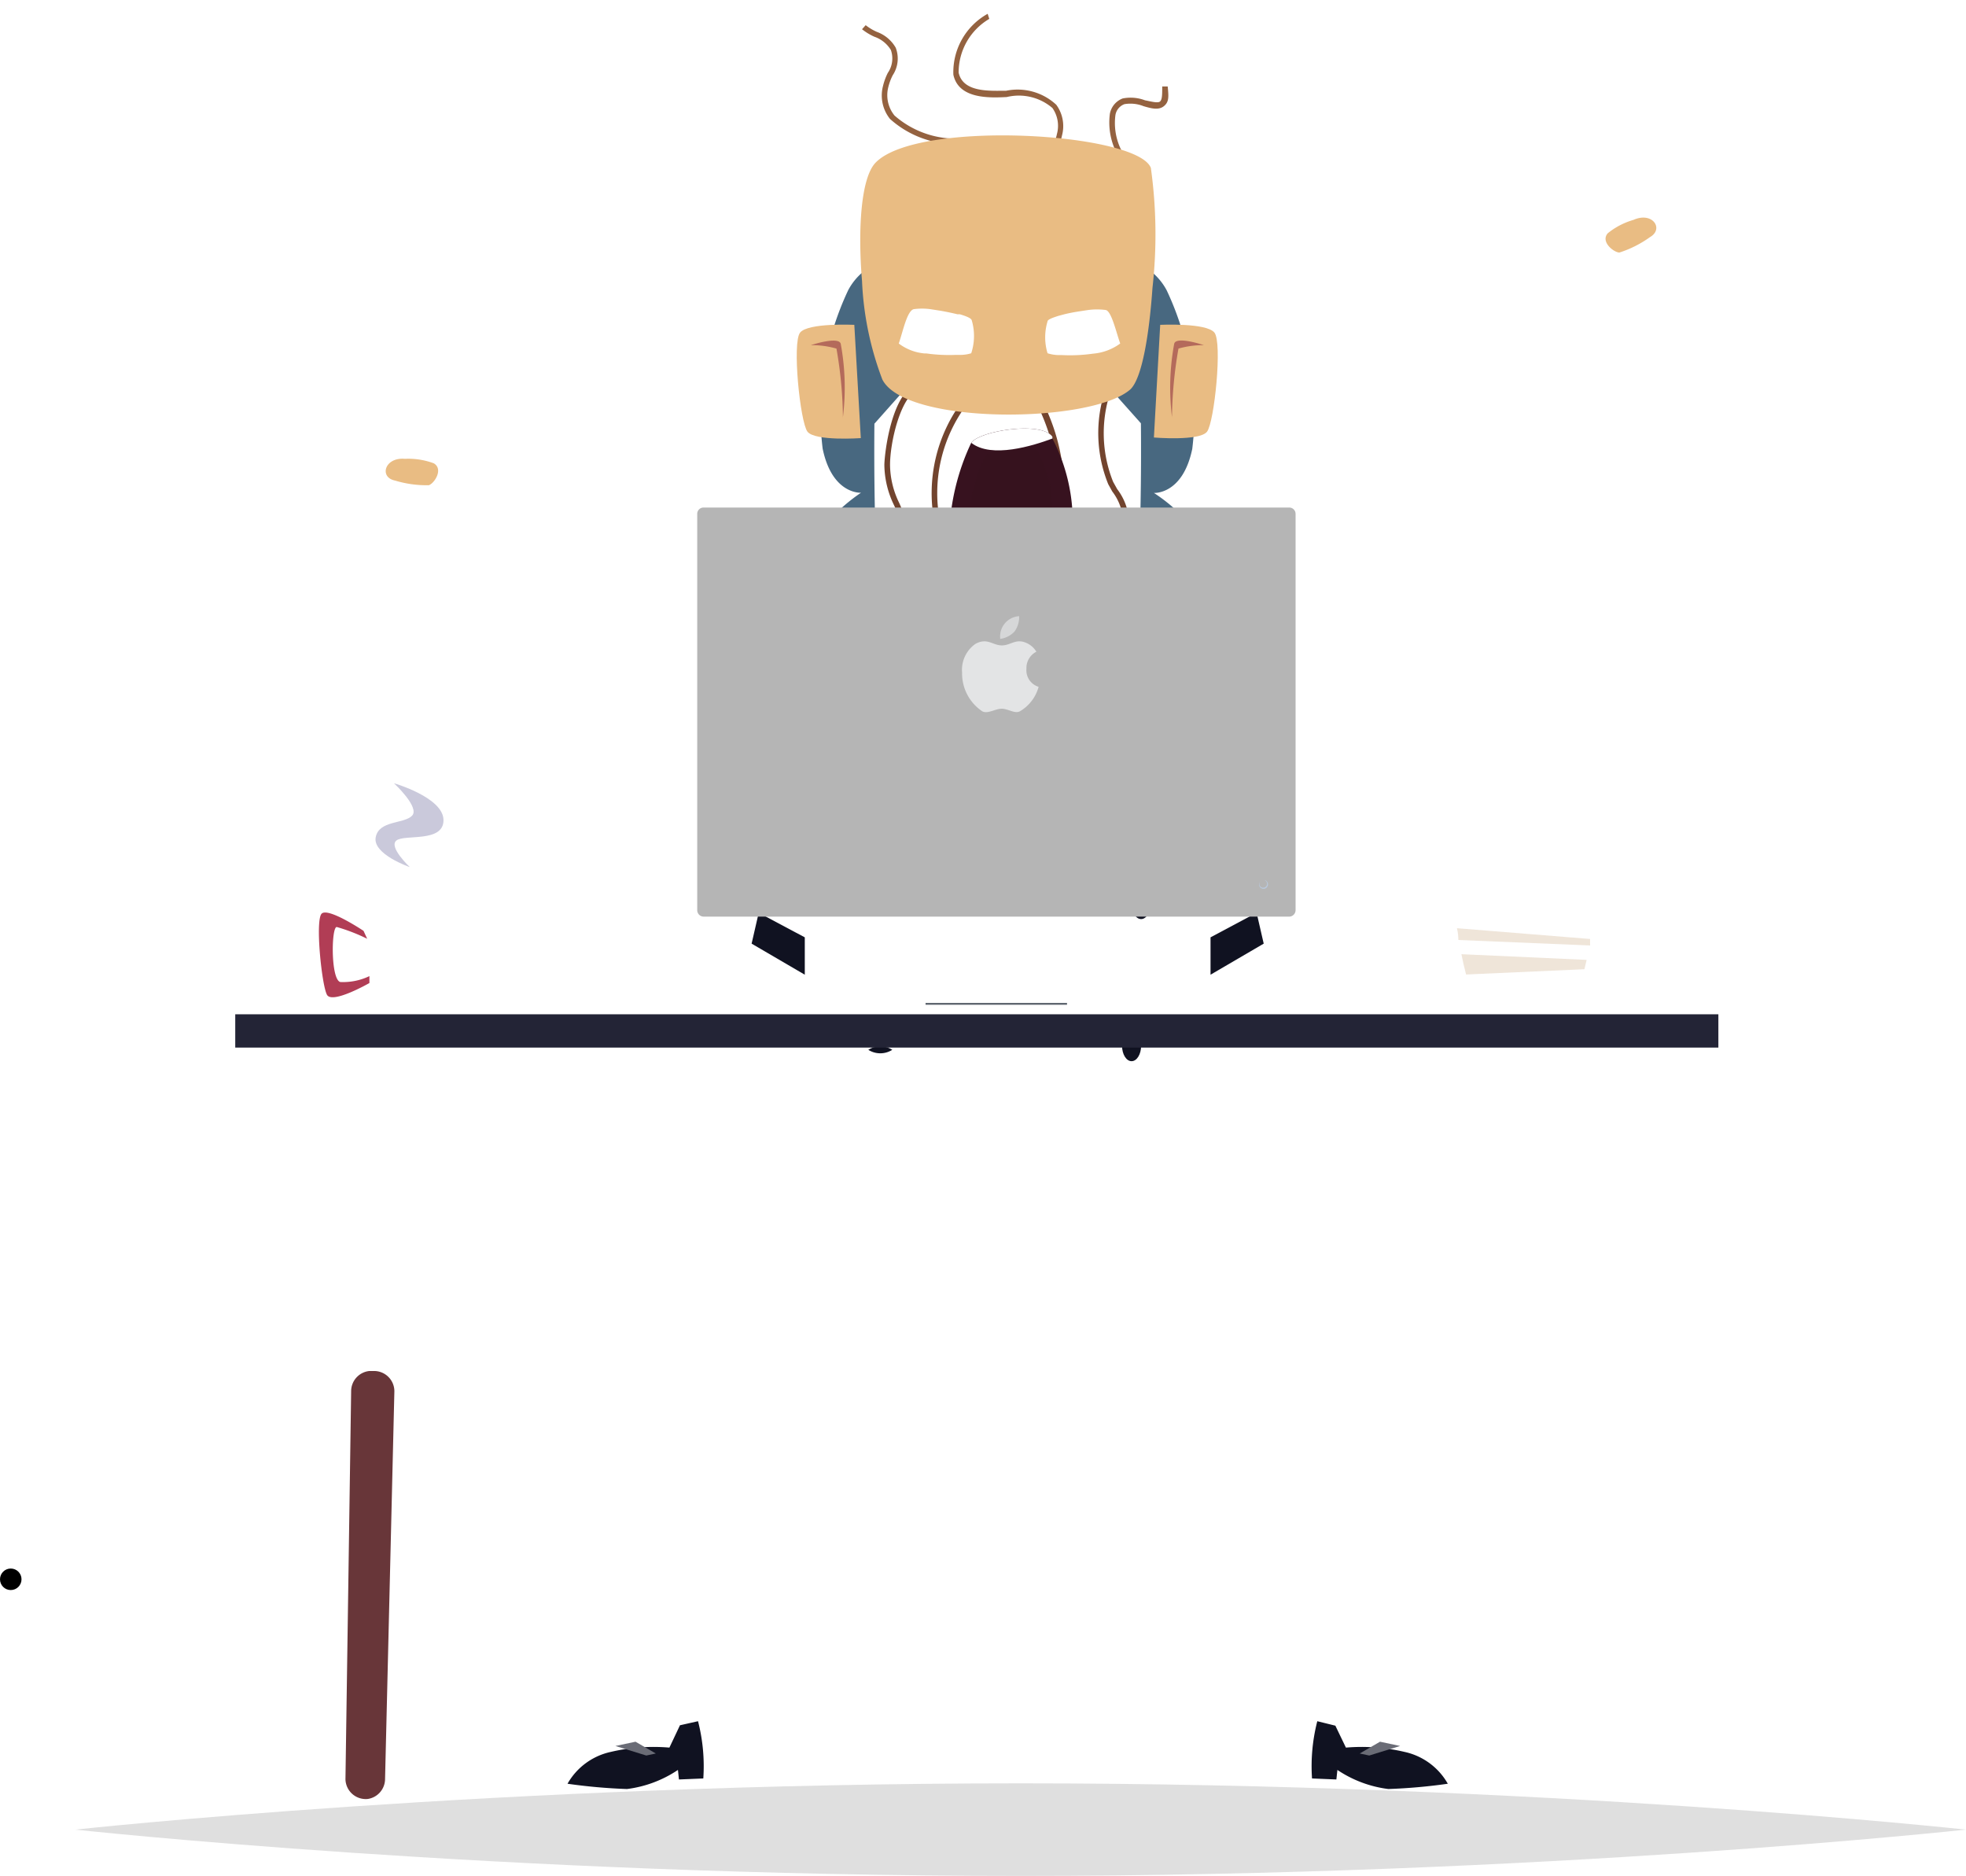         <svg id="men_4" viewBox="0 0 96.86 92.4">
            <title>men_4</title>
            <g style="isolation:isolate">
                <path
                    d="M16.54,72.78a8.9,8.9,0,0,1,.26,2.82l-1.2.05-.05-.47a5.78,5.78,0,0,1-2.51.94,27.23,27.23,0,0,1-2.93-.26,3.24,3.24,0,0,1,2.14-1.57,9.21,9.21,0,0,1,2.88-.21l.52-1.1Z"
                    transform="translate(17.85 12)" style="fill:#101221" />
                <path d="M12.47,74l1.52.47.47-.1-1-.58Z" transform="translate(17.85 12)" style="fill:#6a6c76" />
                <path
                    d="M47.05,72.78a8.9,8.9,0,0,0-.26,2.82l1.2.05.05-.47a5.78,5.78,0,0,0,2.51.94,27.22,27.22,0,0,0,2.93-.26,3.24,3.24,0,0,0-2.14-1.57,9.21,9.21,0,0,0-2.88-.21L47.94,73Z"
                    transform="translate(17.85 12)" style="fill:#101221" />
                <path d="M51.13,74l-1.52.47-.47-.1,1-.58Z" transform="translate(17.85 12)" style="fill:#6a6c76" />
                <path
                    d="M3.67,11.25c.07.21-.38.9-.84,1.26a3.13,3.13,0,0,1-2,.41C.4,14.39-.36,14.85-1,13.35c-1.33-.77-1.14-4.1-.65-5.12l0-.07a.92.92,0,0,1,1-.56l.15,0a1.13,1.13,0,0,1,.28.1.76.76,0,0,1,.77-.29A1.38,1.38,0,0,1,1,7.61c.56-.33,1.25.26,1.37.34s.62-.24.9,0a2.25,2.25,0,0,1,.74,2,5.83,5.83,0,0,1-1.31,1.33S3.62,11.1,3.67,11.25Z"
                    transform="translate(17.85 12)" style="fill:url(#a5)" />
                <path
                    d="M2.77,11.46c-.64.1-1.23.07-1.27-.23a17,17,0,0,1,.85-3.29c.13.08.62-.24.9,0a2.25,2.25,0,0,1,.74,2,5.83,5.83,0,0,1-1.31,1.33A.75.75,0,0,1,2.77,11.46Z"
                    transform="translate(17.85 12)" style="fill:url(#b5)" />
                <path
                    d="M1.47,11.64c-.37.21-1.19-.31-1.18-.54S1.11,8.65.9,8.23a1.91,1.91,0,0,1-.34-.78A1.38,1.38,0,0,1,1,7.61c.56-.33,1.25.26,1.37.34a5.93,5.93,0,0,1,.49,1.64A6.71,6.71,0,0,1,1.47,11.64Z"
                    transform="translate(17.85 12)" style="fill:url(#c5)" />
                <path
                    d="M.26,11.47c-.38.25-1.15.25-1-.37A19.9,19.9,0,0,0-.31,8.4.91.91,0,0,1-.5,7.75a.41.41,0,0,0,0-.12,1.13,1.13,0,0,1,.28.1S.16,7.16,1,7.61a8,8,0,0,1,.66,2A4.88,4.88,0,0,1,.26,11.47Z"
                    transform="translate(17.85 12)" style="fill:url(#d5)" />
                <path
                    d="M.33,9.91A2.18,2.18,0,0,1-.88,11.12c-.39.05-1-.52.11-1.55,0-.28-.25-1.6-.83-1.4a.92.92,0,0,1,1-.56l.43.13A4.87,4.87,0,0,1,.33,9.91Z"
                    transform="translate(17.85 12)" style="fill:url(#e5)" />
                <path
                    d="M3.52,10.82A3.61,3.61,0,0,0,2.1,10.6c-1-.09-1.28.91-.49,1.07a5.37,5.37,0,0,0,1.67.23C3.57,11.79,4,11.1,3.52,10.82Z"
                    transform="translate(17.85 12)" style="fill:#e9bc83" />
                <path
                    d="M61.36,0c0,.22.65.73,1.21.92a3.13,3.13,0,0,0,2-.25c.92,1.23,1.79,1.41,1.89-.2,1-1.17-.26-4.25-1.06-5.05l-.05-.05a.92.92,0,0,0-1.09-.22l-.13.07a1.13,1.13,0,0,0-.23.19.76.76,0,0,0-.82,0,1.38,1.38,0,0,0-.35.29c-.64-.12-1.09.65-1.19.77s-.67,0-.86.27a2.25,2.25,0,0,0-.06,2.09,5.83,5.83,0,0,0,1.67.83S61.36-.21,61.36,0Z"
                    transform="translate(17.85 12)" style="fill:url(#f5)" />
                <path
                    d="M62.27-.14c.64-.12,1.19-.33,1.12-.63A17,17,0,0,0,61.52-3.6c-.09.12-.67,0-.86.27a2.25,2.25,0,0,0-.06,2.09,5.83,5.83,0,0,0,1.67.83A.76.76,0,0,0,62.27-.14Z"
                    transform="translate(17.85 12)" style="fill:url(#g5)" />
                <path
                    d="M63.56-.4c.42.08,1-.68.94-.9s-1.58-2-1.51-2.5a1.91,1.91,0,0,0,.06-.85,1.38,1.38,0,0,0-.35.29c-.64-.12-1.09.65-1.19.77a5.92,5.92,0,0,0,.07,1.71A6.71,6.71,0,0,0,63.56-.4Z"
                    transform="translate(17.85 12)" style="fill:url(#h5)" />
                <path
                    d="M64.66-1c.45.11,1.17-.14.82-.68A19.87,19.87,0,0,1,64.19-4a.91.91,0,0,0,0-.67.41.41,0,0,1,0-.11,1.13,1.13,0,0,0-.23.19s-.54-.43-1.17.27a8,8,0,0,0,0,2.12A4.88,4.88,0,0,0,64.66-1Z"
                    transform="translate(17.85 12)" style="fill:url(#i5)" />
                <path
                    d="M64.07-2.41a2.18,2.18,0,0,0,1.54.75c.38-.08.75-.81-.61-1.43-.09-.27-.29-1.59.33-1.6a.92.92,0,0,0-1.09-.22,4.43,4.43,0,0,1-.36.26A4.87,4.87,0,0,0,64.07-2.41Z"
                    transform="translate(17.85 12)" style="fill:url(#j5)" />
                <path
                    d="M61.36-.51a3.6,3.6,0,0,1,1.27-.66c.94-.42,1.51.45.81.85a5.38,5.38,0,0,1-1.51.76C61.63.42,61-.1,61.36-.51Z"
                    transform="translate(17.85 12)" style="fill:#e9bc83" />
                <path
                    d="M12.94,10.13c.21,6.1-.5,11.35-5.18,12S1.24,14.95,1,13.1a6.91,6.91,0,0,0-2.62.21S-.32,30.27,9.25,32,20.17,18.71,20.17,18.71,16.77,9.35,12.94,10.13Z"
                    transform="translate(17.85 12)" style="fill:url(#k5)" />
                <path
                    d="M49.91,5.09c5.39,14.75,17.49,9,14.55-4.25A6.91,6.91,0,0,1,67,.18s3.92,17.62-4.57,22.35-17-5.82-17-5.82S43.11,6.2,49.91,5.09Z"
                    transform="translate(17.85 12)" style="fill:url(#l5)" />
                <path
                    d="M49.45,56.22c-.43-3.76-3.47-11-6-14.54L41,37.24l-9.21.66-9.21-.66-2.41,4.44c-2.55,3.55-5.6,10.78-6,14.54s.78,17.37.78,17.37h2.55s.5-8.72,2.06-13.47C21,55.77,25.07,50.35,31.8,49.47c6.73.88,10.83,6.3,12.26,10.65,1.56,4.75,2.06,13.47,2.06,13.47h2.55S49.88,60,49.45,56.22Z"
                    transform="translate(17.85 12)" style="fill:url(#m5)" />
                <path
                    d="M39,43.38a14.58,14.58,0,0,1-5.86,1.8l-1-2.84-1.23,2.93a17.39,17.39,0,0,1-5-1.32c-1.7-.95-.57-30.73-.57-30.73l15.13.47Z"
                    transform="translate(17.85 12)" style="fill:url(#n5)" />
                <path
                    d="M49.91,5.09c-3.31.66-6-1.49-10.25-2.8a27.1,27.1,0,0,0-4.09-.93,28.53,28.53,0,0,0-3.35-.3V1h-.86v0a28.53,28.53,0,0,0-3.35.3,27.1,27.1,0,0,0-4.09.93,19.85,19.85,0,0,0-11,7.83c6.1,3.55,6.67,8.79,7.3,17.66s-2,13.69-2,13.69a25.42,25.42,0,0,0,7.84,4.71c1.73.56.91-11.21.17-18.62-.13-1.28-.26-2.43-.37-3.37a146.83,146.83,0,0,1-.66-15.32L27.78,6l4-4.5,4,4.5,2.54,2.85a146.8,146.8,0,0,1-.66,15.32c-.11.94-.24,2.09-.37,3.37-.74,7.41-1.56,19.19.17,18.62a25.42,25.42,0,0,0,7.84-4.71s-2.62-4.82-2-13.69c.29-4,.88-8,2.4-10.87C46.49,12.25,46.56,7,49.91,5.09Z"
                    transform="translate(17.85 12)" style="fill:url(#o5)" />
                <polygon points="37.38 44.96 39.65 46.17 39.65 48.01 37.03 46.48 37.38 44.96" style="fill:#101221" />
                <path
                    d="M28.07.74l0,.62L27.78,6,25.23,8.87a146.83,146.83,0,0,0,.66,15.32c.11.94.24,2.09.37,3.37-1.84-3.95-4-11.75-3.77-12.92s2.08-2.37,2.08-2.37-1.42.1-1.89-2.17a14.25,14.25,0,0,1,1.26-7.81,3,3,0,0,1,.72-.89A4,4,0,0,1,28.07.74Z"
                    transform="translate(17.85 12)" style="fill:#486880" />
                <polygon points="61.91 44.96 59.64 46.17 59.64 48.01 62.26 46.48 61.91 44.96" style="fill:#101221" />
                <path
                    d="M35.53.74l0,.62L35.82,6l2.54,2.85a146.8,146.8,0,0,1-.66,15.32c-.11.94-.24,2.09-.37,3.37,1.84-3.95,4-11.75,3.77-12.92S39,12.28,39,12.28s1.42.1,1.89-2.17a14.25,14.25,0,0,0-1.26-7.81,3,3,0,0,0-.72-.89A4,4,0,0,0,35.53.74Z"
                    transform="translate(17.85 12)" style="fill:#486880" />
                <polygon points="50.7 27.49 51.73 52.12 49.74 53.64 47.85 52.22 49.38 26.83 50.7 27.49"
                    style="fill:url(#5)" />
                <path d="M24.24,4s-2.27-.11-2.67.38,0,4.4.36,4.88,2.63.32,2.63.32Z" transform="translate(17.85 12)"
                    style="fill:#e9bc83" />
                <path
                    d="M23.66,8.64A1.73,1.73,0,0,1,22.5,8.2c-.39-.45-.4-3.2-.4-3.2s1-.29,1.29.05A11,11,0,0,1,23.66,8.64Z"
                    transform="translate(17.85 12)" style="fill:url(#q5)" />
                <path
                    d="M22.1,5s1.36-.45,1.47-.07a11.9,11.9,0,0,1,.11,3.61l0,.11a20.65,20.65,0,0,0-.32-3.48A4.48,4.48,0,0,0,22.1,5Z"
                    transform="translate(17.85 12)" style="fill:#b46a5b" />
                <path d="M39.31,4s2.27-.11,2.67.38,0,4.4-.36,4.88S39,9.55,39,9.55Z" transform="translate(17.85 12)"
                    style="fill:#e9bc83" />
                <path d="M39.9,8.64a1.73,1.73,0,0,0,1.15-.45c.39-.45.4-3.2.4-3.2s-1-.29-1.29.05A11,11,0,0,0,39.9,8.64Z"
                    transform="translate(17.85 12)" style="fill:url(#r5)" />
                <path
                    d="M41.46,5S40.1,4.54,40,4.93a11.9,11.9,0,0,0-.11,3.61l0,.11a20.65,20.65,0,0,1,.32-3.48A4.48,4.48,0,0,1,41.46,5Z"
                    transform="translate(17.85 12)" style="fill:#b46a5b" />
                <path
                    d="M23,1.27C24.34,5.5,24.43,12,24.61,13.76s2.14,5.12,3.25,4.5c1.34,1.87,2.8,1.51,2.94.76a2.22,2.22,0,0,0,3.38-.4C35.47,20.08,37.83,17,37.92,16c.85,2.67,1.56-6.75,1.47-8.79S41.12.43,41.12.43L40.54-1s1.25-.49,1.2-1.42-1.42-1.87-2.36-3.78-1.51-2.67-2-2C36-10.48,34.27-10.84,34.4-9.95c-1.2-2.14-2.49-.58-3.21-.58s-2-1.56-2.76-1.47S27-10.13,27-10.13s-.71-2.14-2.58,1.74c-.67,1.38.09,2-.13,2s-2.85,1.34-2.8,1.91,1.2.89,1.2.89A16.08,16.08,0,0,0,23,1.27Z"
                    transform="translate(17.85 12)" style="fill:url(#s5)" />
                <path
                    d="M26.22-6.31a1.59,1.59,0,0,1-.31-1.38,2.71,2.71,0,0,1,.22-.6,1.49,1.49,0,0,0,.15-1.36,1.76,1.76,0,0,0-.93-.78,2.58,2.58,0,0,1-.55-.33l-.18.2a2.81,2.81,0,0,0,.61.37,1.54,1.54,0,0,1,.81.65,1.25,1.25,0,0,1-.15,1.13,3,3,0,0,0-.24.66A1.84,1.84,0,0,0,26-6.14a4.84,4.84,0,0,0,3.51,1.23v-.27A4.58,4.58,0,0,1,26.22-6.31Z"
                    transform="translate(17.85 12)" style="fill:#946240" />
                <path
                    d="M31.72-7.53c-.79,0-2.12.1-2.34-.89a3.06,3.06,0,0,1,1.51-2.65l-.08-.25a3.29,3.29,0,0,0-1.69,3c.26,1.21,1.79,1.14,2.63,1.1A2.54,2.54,0,0,1,34-6.68a1.53,1.53,0,0,1,.22,1.29,1.13,1.13,0,0,1-.62.82l.1.25a1.4,1.4,0,0,0,.77-1,1.78,1.78,0,0,0-.28-1.52A2.8,2.8,0,0,0,31.72-7.53Z"
                    transform="translate(17.85 12)" style="fill:#946240" />
                <path
                    d="M39.68-7.74l-.27,0c0,.39,0,.65-.11.74s-.43,0-.74-.06a2,2,0,0,0-1.1-.09,1,1,0,0,0-.63.76,3.3,3.3,0,0,0,.74,2.54l.18-.2A3,3,0,0,1,37.1-6.3a.69.69,0,0,1,.45-.57,1.75,1.75,0,0,1,.94.1c.38.11.74.21,1,0S39.73-7.23,39.68-7.74Z"
                    transform="translate(17.85 12)" style="fill:#946240" />
                <path
                    d="M25.72,10.89a4.62,4.62,0,0,0,.48,2,5.81,5.81,0,0,1,.44,1.39,1.63,1.63,0,0,1-.43,1.27,5,5,0,0,0-.36.57,1.52,1.52,0,0,0-.2,1.25h.29a1.25,1.25,0,0,1,.15-1.14,4.64,4.64,0,0,1,.34-.54,1.88,1.88,0,0,0,.48-1.46,6.06,6.06,0,0,0-.46-1.46A4.34,4.34,0,0,1,26,10.9c0-1.1.5-3.33,1.39-3.74l-.11-.25C26.09,7.45,25.74,10.19,25.72,10.89Z"
                    transform="translate(17.85 12)" style="fill:#72442e" />
                <path
                    d="M37.19,12.09l-.2-.36a6.43,6.43,0,0,1-.12-4.46l-.26-.08a6.7,6.7,0,0,0,.14,4.66l.2.36a2.62,2.62,0,0,1,.51,2,5.18,5.18,0,0,1-.93,1.61c-.86,1.19-1.83,2.54-.62,3.59l.18-.2c-1-.9-.17-2.08.66-3.23a5.3,5.3,0,0,0,1-1.72A2.86,2.86,0,0,0,37.19,12.09Z"
                    transform="translate(17.85 12)" style="fill:#72442e" />
                <path
                    d="M29.27,15.84a9.74,9.74,0,0,1-.79-2.06,7.27,7.27,0,0,1,1.35-5.92l-.21-.18a7.56,7.56,0,0,0-1.41,6.16A9.93,9.93,0,0,0,29,16c.17.36.34.73.49,1.09A4.11,4.11,0,0,1,29.68,19a7.77,7.77,0,0,0,0,1.13l.28,0A7.58,7.58,0,0,1,30,19,4.39,4.39,0,0,0,29.77,17C29.62,16.58,29.44,16.2,29.27,15.84Z"
                    transform="translate(17.85 12)" style="fill:#72442e" />
                <path
                    d="M33.53,7.76l-.13-.24h0a.18.18,0,0,0-.23.15l0,.06,0,.05a9.54,9.54,0,0,1,.88,6.48,7.5,7.5,0,0,1-.58,1.37,5.19,5.19,0,0,0-.69,2,3.48,3.48,0,0,0,1,2.48l.2-.2a3.23,3.23,0,0,1-.89-2.26,4.93,4.93,0,0,1,.66-1.89,7.67,7.67,0,0,0,.6-1.42,9.81,9.81,0,0,0-.83-6.55Z"
                    transform="translate(17.85 12)" style="fill:#72442e" />
                <path
                    d="M38.93,2.18c-.16,2.28-.51,4.45-1.09,5-1.92,1.69-11.09,1.77-12.22-.49a15.46,15.46,0,0,1-1-4.85c-.21-2.51-.06-5.08.67-5.83,2.07-2.13,12.89-1.48,13.56.26A23.7,23.7,0,0,1,38.93,2.18Z"
                    transform="translate(17.85 12)" style="fill:#e9bc83" />
                <path
                    d="M38.93,2.18A13.68,13.68,0,0,1,32.06,4a13.52,13.52,0,0,1-7.48-2.17c-.21-2.51-.06-5.08.67-5.83,2.07-2.13,12.89-1.48,13.56.26A23.7,23.7,0,0,1,38.93,2.18Z"
                    transform="translate(17.85 12)" style="mix-blend-mode:multiply;fill:url(#t5)" />
                <path
                    d="M37.82,2c-.25-.73-4.87.79-4.87.79l-2,.65-5.1-1s-.62,2.88,0,3.64,4.21,1,4.21,1l3.27.24s4.07,0,4.3-.45A16.29,16.29,0,0,0,37.82,2Z"
                    transform="translate(17.85 12)" style="fill:url(#u5)" />
                <path
                    d="M30,5.4a1.76,1.76,0,0,1-.49.08l-.27,0a8,8,0,0,1-1.44-.07h-.09a2.46,2.46,0,0,1-1.28-.49c.2-.57.4-1.59.73-1.69a3,3,0,0,1,.84,0l.51.08c.28.05.57.11.81.17l.12,0c.3.09.53.18.58.28A2.72,2.72,0,0,1,30,5.4Z"
                    transform="translate(17.85 12)" style="fill:#fff" />
                <path
                    d="M37.34,4.92a2.63,2.63,0,0,1-1.34.5h0a8,8,0,0,1-1.53.07h-.17a1.91,1.91,0,0,1-.54-.09,2.7,2.7,0,0,1,0-1.57c0-.09.25-.18.53-.27l.26-.07c.23-.06.49-.11.75-.15l.46-.07a3.3,3.3,0,0,1,.87,0C36.91,3.33,37.14,4.36,37.34,4.92Z"
                    transform="translate(17.85 12)" style="fill:#fff" />
                <path
                    d="M30.86,3.6a9.31,9.31,0,0,1,.3,3.21s-1.37-.5-1.5.1.77,1.47,2.27,1.47,2.34-.93,2-1.44-1.44-.17-1.44-.17A8.17,8.17,0,0,1,33,2.56C33.83.66,32.2,2.13,30.86,3.6Z"
                    transform="translate(17.85 12)" style="fill:url(#v5)" />
                <path
                    d="M37.82,2a10.68,10.68,0,0,1-4.39,1.44.56.56,0,0,1-.62-.43,10.74,10.74,0,0,1-.27-1.89,2.61,2.61,0,0,0,.44.07l.34,1.43.17-1.45c1.29-.13,2.42-1,2.86-.89A2.34,2.34,0,0,1,37.82,2Z"
                    transform="translate(17.85 12)" style="fill:url(#w5)" />
                <path
                    d="M35,13.83v.06c-.27,1-5.84,1.63-6.08.7a1.52,1.52,0,0,1,0-.34A11.26,11.26,0,0,1,30,9.81c.43-.6,3.47-1.07,4-.3L34,9.6A8.9,8.9,0,0,1,35,13.83Z"
                    transform="translate(17.85 12)" style="fill:#37121f" />
                <path
                    d="M34,13.25v0c-.18.65-3.93,1.1-4.09.47a1,1,0,0,1,0-.23,7.58,7.58,0,0,1,.75-3c.29-.4,2.34-.72,2.68-.2l0,.06A6,6,0,0,1,34,13.25Z"
                    transform="translate(17.85 12)" style="fill:#37121f;opacity:0.5;mix-blend-mode:multiply" />
                <path d="M34,9.6c-.94.35-3,1-4,.21.43-.6,3.47-1.07,4-.3Z" transform="translate(17.85 12)"
                    style="fill:#fff" />
                <path
                    d="M35,13.83v.06c-.27,1-5.84,1.63-6.08.7a1.52,1.52,0,0,1,0-.34,1.56,1.56,0,0,1,.37-.46,33.12,33.12,0,0,1,5.17-.5A2.26,2.26,0,0,1,35,13.83Z"
                    transform="translate(17.85 12)" style="fill:#fff" />
                <path
                    d="M36.34,4.57a1.23,1.23,0,0,1-.34.85h0a8,8,0,0,1-1.53.07h-.17a1.23,1.23,0,0,1,.21-2c.23-.06.49-.11.75-.15A1.23,1.23,0,0,1,36.34,4.57Z"
                    transform="translate(17.85 12)" style="fill:url(#x5)" />
                <path
                    d="M29.88,4.57a1.24,1.24,0,0,1-.41.92l-.27,0a8,8,0,0,1-1.44-.07,1.23,1.23,0,0,1,.72-2.08h.17a1.21,1.21,0,0,1,.65.18A1.23,1.23,0,0,1,29.88,4.57Z"
                    transform="translate(17.85 12)" style="fill:url(#y5)" />
                <path
                    d="M30.95,3.48c-.5.5-4-.07-5.25-.9A2,2,0,0,1,26.88,1C27.65.81,28,1.17,29,1.3a3.15,3.15,0,0,0,1.1-.07l.49,1.28L30.79,1A3.61,3.61,0,0,0,31.2.84S31.54,2.89,30.95,3.48Z"
                    transform="translate(17.85 12)" style="fill:url(#z5)" />
                <ellipse cx="56.22" cy="44.51" rx="0.47" ry="0.76" style="fill:#101221" />
                <path d="M25.68,32.51a1.1,1.1,0,0,1-1.18,0,1.1,1.1,0,0,1,1.18,0Z" transform="translate(17.85 12)"
                    style="fill:#101221" />
                <path d="M26.11,39.71a1.1,1.1,0,0,1-1.18,0,1.1,1.1,0,0,1,1.18,0Z" transform="translate(17.85 12)"
                    style="fill:#101221" />
                <ellipse cx="55.75" cy="51.51" rx="0.47" ry="0.76" style="fill:#101221" />
                <path
                    d="M79,78.12S58.16,80.4,32.44,80.4s-46.58-2.28-46.58-2.28,20.85-2.28,46.58-2.28S79,78.12,79,78.12Z"
                    transform="translate(17.85 12)" style="fill:#dfdfdf" />
                <polygon points="30.9 87.16 32.49 87.33 31.91 68.47 30.98 68.64 30.9 87.16" style="fill:url(#aa5)" />
                <polygon points="18.35 87.07 42.18 89.52 42.18 88.42 18.61 84.89 18.35 87.07" style="fill:url(#ab5)" />
                <polygon points="18.35 68.64 42.18 66.2 42.18 67.29 18.61 70.83 18.35 68.64" style="fill:url(#ac5)" />
                <path
                    d="M.27,76.61h0a1,1,0,0,0,.85-.94l.46-19.14a1,1,0,0,0-1-1l-.23,0a1,1,0,0,0-.9,1L-.83,75.64A1,1,0,0,0,.27,76.61Z"
                    transform="translate(17.85 12)" style="fill:#683639" />
                <circle cx="0.53" cy="77.79" r="0.53" />
                <path d="M57.32,30.44c-1.17-4-.66-6-.19-7.35a11.05,11.05,0,0,0-1.13,7,9.31,9.31,0,0,0,.82,2.66Z"
                    transform="translate(17.85 12)" style="fill:url(#ad5)" />
                <path d="M58.46,24.36a20,20,0,0,1-.09,5.07l-.63.23a8,8,0,0,1,0-2.51A10.34,10.34,0,0,0,58.46,24.36Z"
                    transform="translate(17.85 12)" style="fill:url(#ae5)" />
                <path
                    d="M57.73,29.67c1.8-2.23,1.57-5.64,1.76-5.61.69,2.2-.54,5.76-.94,7a5.65,5.65,0,0,0-.35,2l-.79-.33Z"
                    transform="translate(17.85 12)" style="fill:url(#af5)" />
                <path d="M56.09,32.72c.16-2.18,1.17-1.72,1.26-3.92a30.29,30.29,0,0,0,0-3.61s.6.49.63,4.1-1,4.28-1,4.28Z"
                    transform="translate(17.85 12)" style="fill:url(#ag5)" />
                <path
                    d="M56.53,32.54a20.28,20.28,0,0,1-2.71-6.15,10.28,10.28,0,0,0,1.54,6.23C56.31,33.38,56.53,32.54,56.53,32.54Z"
                    transform="translate(17.85 12)" style="fill:url(#ah5)" />
                <path
                    d="M55.53,32.51a13,13,0,0,0-2.83-4,24.24,24.24,0,0,1,2.2,4.25C55.65,33.46,55.53,32.51,55.53,32.51Z"
                    transform="translate(17.85 12)" style="fill:url(#ai5)" />
                <path d="M56.72,32a22,22,0,0,1-1.61-8.12,20.34,20.34,0,0,0,1.17,8.86C57,33,56.72,32,56.72,32Z"
                    transform="translate(17.85 12)" style="fill:url(#aj5)" />
                <path d="M59.1,33a15.29,15.29,0,0,1,2-6.39,19.19,19.19,0,0,0-3.08,6c-.43,1.83.17.74.17.74Z"
                    transform="translate(17.85 12)" style="fill:url(#ak5)" />
                <path d="M59.3,33a15.7,15.7,0,0,1,2-3.46,9.43,9.43,0,0,0-2.13,2.84C58.58,33.73,59.3,33,59.3,33Z"
                    transform="translate(17.85 12)" style="fill:url(#al5)" />
                <path d="M61.15,28.47c-1.41-.13-2.52,4.59-2.52,4.59L59,33S60.16,29.06,61.15,28.47Z"
                    transform="translate(17.85 12)" style="fill:url(#am5)" />
                <path
                    d="M60.65,32.29a18.65,18.65,0,0,1-.17,2c0,.11,0,.22,0,.32s-.08.45-.12.66l-.11.46a8.59,8.59,0,0,1-.63,1.75,1.06,1.06,0,0,1-1,.66H55.89a1.06,1.06,0,0,1-1-.66A8,8,0,0,1,54.38,36c-.09-.33-.17-.67-.24-1s-.08-.43-.11-.65-.05-.39-.07-.58c-.05-.47-.08-.95-.1-1.43Z"
                    transform="translate(17.85 12)" style="fill:url(#an5)" />
                <path d="M54.15,35l6.17.28-.11.46L54.38,36C54.29,35.65,54.21,35.31,54.15,35Z"
                    transform="translate(17.85 12)"
                    style="fill:#caa97f;opacity:0.3;mix-blend-mode:screen" />
                <path d="M60.49,34.25c0,.11,0,.22,0,.32L54,34.3q0-.29-.07-.58Z" transform="translate(17.85 12)"
                    style="fill:#caa97f;opacity:0.3;mix-blend-mode:screen" />
                <path
                    d="M.06,33.85S-1.67,32.69-2,33s0,3.53.26,4,2.09-.58,2.09-.58l0-.34a3,3,0,0,1-1.44.29c-.47-.15-.44-2.71-.17-2.71a9,9,0,0,1,1.5.58Z"
                    transform="translate(17.85 12)" style="fill:#b13d55" />
                <path d="M.26,38.16l-.79-6a8.88,8.88,0,0,1,6,0C5.06,33.44,4.39,38,4.39,38Z"
                    transform="translate(17.85 12)" style="fill:url(#ao5)" />
                <path
                    d="M2.34,30.71S.5,30.08.66,29.24s1.39-.65,1.79-1.06-.89-1.6-.89-1.6S4,27.28,4,28.4s-1.92.68-2.32,1S2.34,30.71,2.34,30.71Z"
                    transform="translate(17.85 12)" style="fill:#cac9db" />
                <polygon points="13.25 51.13 10.12 90.17 10.6 90.17 15.29 51.13 13.25 51.13" style="fill:url(#ap5)" />
                <polygon points="21.3 51.13 24.42 90.17 23.94 90.17 19.25 51.13 21.3 51.13" style="fill:url(#aq5)" />
                <polygon points="74.79 51.13 71.67 90.17 72.15 90.17 76.83 51.13 74.79 51.13" style="fill:url(#ar5)" />
                <polygon points="82.84 51.13 85.96 90.17 85.48 90.17 80.8 51.13 82.84 51.13" style="fill:url(#as5)" />
                <rect x="11.59" y="49.96" width="73.07" height="1.64" style="fill:#232436" />
                <path
                    d="M45.67,13H16.81a.31.31,0,0,0-.31.31V32.83a.32.32,0,0,0,.32.32H45.66a.32.32,0,0,0,.32-.32V13.31A.31.31,0,0,0,45.67,13Z"
                    transform="translate(17.85 12)" style="fill:#b5b5b5" />
                <rect x="48.08" y="42.11" width="2" height="3.6" rx="1" ry="1" style="fill:url(#at5)" />
                <path
                    d="M34.45,28H28a.27.27,0,0,0-.27.27v9.49h7V28.22A.27.27,0,0,0,34.45,28Zm-2.54,4.5a.68.68,0,0,1-.68.68h0a.68.68,0,0,1-.68-.68V31.37a.68.68,0,0,1,.68-.68h0a.68.68,0,0,1,.68.68Z"
                    transform="translate(17.85 12)" style="fill:url(#au5)" />
                <rect x="45.6" y="49.4" width="6.97" height="0.09" style="fill:#5c636d" />
                <rect x="45.6" y="49.19" width="6.97" height="0.21" style="fill:url(#av5)" />
                <rect x="45.6" y="49.48" width="6.97" height="0.23" style="fill:url(#aw5)" />
                <path d="M28.66,37.86h-.75a.15.15,0,0,1-.15-.15h1.06A.15.15,0,0,1,28.66,37.86Z"
                    transform="translate(17.85 12)" style="fill:url(#ax5)" />
                <path d="M34.56,37.86h-.75a.15.15,0,0,1-.15-.15h1.06A.15.15,0,0,1,34.56,37.86Z"
                    transform="translate(17.85 12)" style="fill:url(#ay5)" />
                <circle cx="49.09" cy="43.73" r="0.16" style="fill:url(#az5)" />
                <path
                    d="M31.24,31.3a.42.42,0,1,0,.42.42A.42.42,0,0,0,31.24,31.3Zm0,.74a.32.32,0,1,1,.32-.32A.32.32,0,0,1,31.24,32Z"
                    transform="translate(17.85 12)" style="fill:url(#ba5)" />
                <path
                    d="M31.24,31.41a.32.32,0,1,0,.32.32A.32.32,0,0,0,31.24,31.41Zm0,.54a.22.22,0,1,1,.22-.22A.22.22,0,0,1,31.24,31.95Z"
                    transform="translate(17.85 12)" style="fill:url(#bb5)" />
                <path
                    d="M31.24,32.06a.33.33,0,1,1,.33-.33A.33.33,0,0,1,31.24,32.06Zm0-.64a.31.31,0,1,0,.31.31A.31.31,0,0,0,31.24,31.42Zm0,.1a.21.21,0,1,0,.21.21A.21.21,0,0,0,31.24,31.52Z"
                    transform="translate(17.85 12)" style="fill:url(#bc5)" />
                <circle cx="49.09" cy="43.73" r="0.17" style="fill:url(#bd5)" />
                <path
                    d="M31.24,31.51a.22.22,0,1,0,.22.22A.22.22,0,0,0,31.24,31.51Zm0,.37a.15.15,0,1,1,.15-.15A.15.15,0,0,1,31.24,31.88Z"
                    transform="translate(17.85 12)" style="fill:url(#be5)" />
                <path
                    d="M31.24,32a.23.23,0,1,1,.23-.23A.23.23,0,0,1,31.24,32Zm0-.44a.21.21,0,1,0,.21.21A.21.21,0,0,0,31.24,31.52Zm0,.37a.16.16,0,1,1,.16-.16A.16.16,0,0,1,31.24,31.89Zm0-.3a.14.14,0,1,0,.14.14A.14.14,0,0,0,31.24,31.58Z"
                    transform="translate(17.85 12)" style="fill:url(#bf5)" />
                <path
                    d="M31.34,31.75v0h0a0,0,0,0,0,0,0,.14.14,0,0,0-.26,0,0,0,0,0,0,0,0h0l0,0v0h0a0,0,0,0,0,0,0,.16.16,0,0,0,.13.09.17.17,0,0,0,.14-.08,0,0,0,0,0,0,0h0Z"
                    transform="translate(17.85 12)" style="fill:url(#bg5)" />
                <circle cx="49.09" cy="43.73" r="0.07" style="fill:url(#bh5)" />
                <circle cx="62.24" cy="43.54" r="0.45" style="fill:url(#bi5)" />
                <circle cx="62.25" cy="43.54" r="0.44" style="fill:url(#bj5)" />
                <path
                    d="M44.46,31.36h0v0a.19.19,0,1,1-.15,0v0h0a0,0,0,0,0,0,0,.22.22,0,1,0,.18,0A0,0,0,0,0,44.46,31.36Z"
                    transform="translate(17.85 12)" style="fill:#b9c9dd" />
                <path d="M44.4,31.51h0a0,0,0,0,1,0,0V31.3a0,0,0,0,1,0,0h0a0,0,0,0,1,0,0v.19A0,0,0,0,1,44.4,31.51Z"
                    transform="translate(17.85 12)" style="fill:#b9c9dd" />
                <path d="M32.13,19.11a1.2,1.2,0,0,1-.7.36,1,1,0,0,1,.93-1.12A1.2,1.2,0,0,1,32.13,19.11Z"
                    transform="translate(17.85 12)" style="fill:#d6d7d8" />
                <path
                    d="M32.72,20.94a.9.9,0,0,1,.49-.84,1.09,1.09,0,0,0-.39-.38c-.59-.33-.85.07-1.31.07s-.72-.4-1.31-.07a1.56,1.56,0,0,0-.65,1.41,2.24,2.24,0,0,0,1,1.91c.26.13.6-.11.92-.13s.66.26.92.13a2,2,0,0,0,.93-1.21A.85.85,0,0,1,32.72,20.94Z"
                    transform="translate(17.85 12)" style="fill:#e3e4e5" />
                <path
                    d="M23.33,32h0a.08.08,0,0,1-.08-.08v-.66a.08.08,0,0,1,.08-.08h0a.08.08,0,0,1,.08.08v.66A.08.08,0,0,1,23.33,32Z"
                    transform="translate(17.85 12)" style="fill:url(#bk5)" />
                <path
                    d="M22.52,32h0a.08.08,0,0,1-.08-.08v-.66a.08.08,0,0,1,.08-.08h0a.08.08,0,0,1,.08.08v.66A.08.08,0,0,1,22.52,32Z"
                    transform="translate(17.85 12)" style="fill:url(#bl5)" />
                <path
                    d="M21.72,32h0a.08.08,0,0,1-.08-.08v-.66a.08.08,0,0,1,.08-.08h0a.08.08,0,0,1,.08.08v.66A.08.08,0,0,1,21.72,32Z"
                    transform="translate(17.85 12)" style="fill:url(#bm5)" />
                <path
                    d="M20.91,32h0a.08.08,0,0,1-.08-.08v-.66a.08.08,0,0,1,.08-.08h0a.08.08,0,0,1,.08.08v.66A.08.08,0,0,1,20.91,32Z"
                    transform="translate(17.85 12)" style="fill:url(#bn5)" />
            </g>
        </svg>